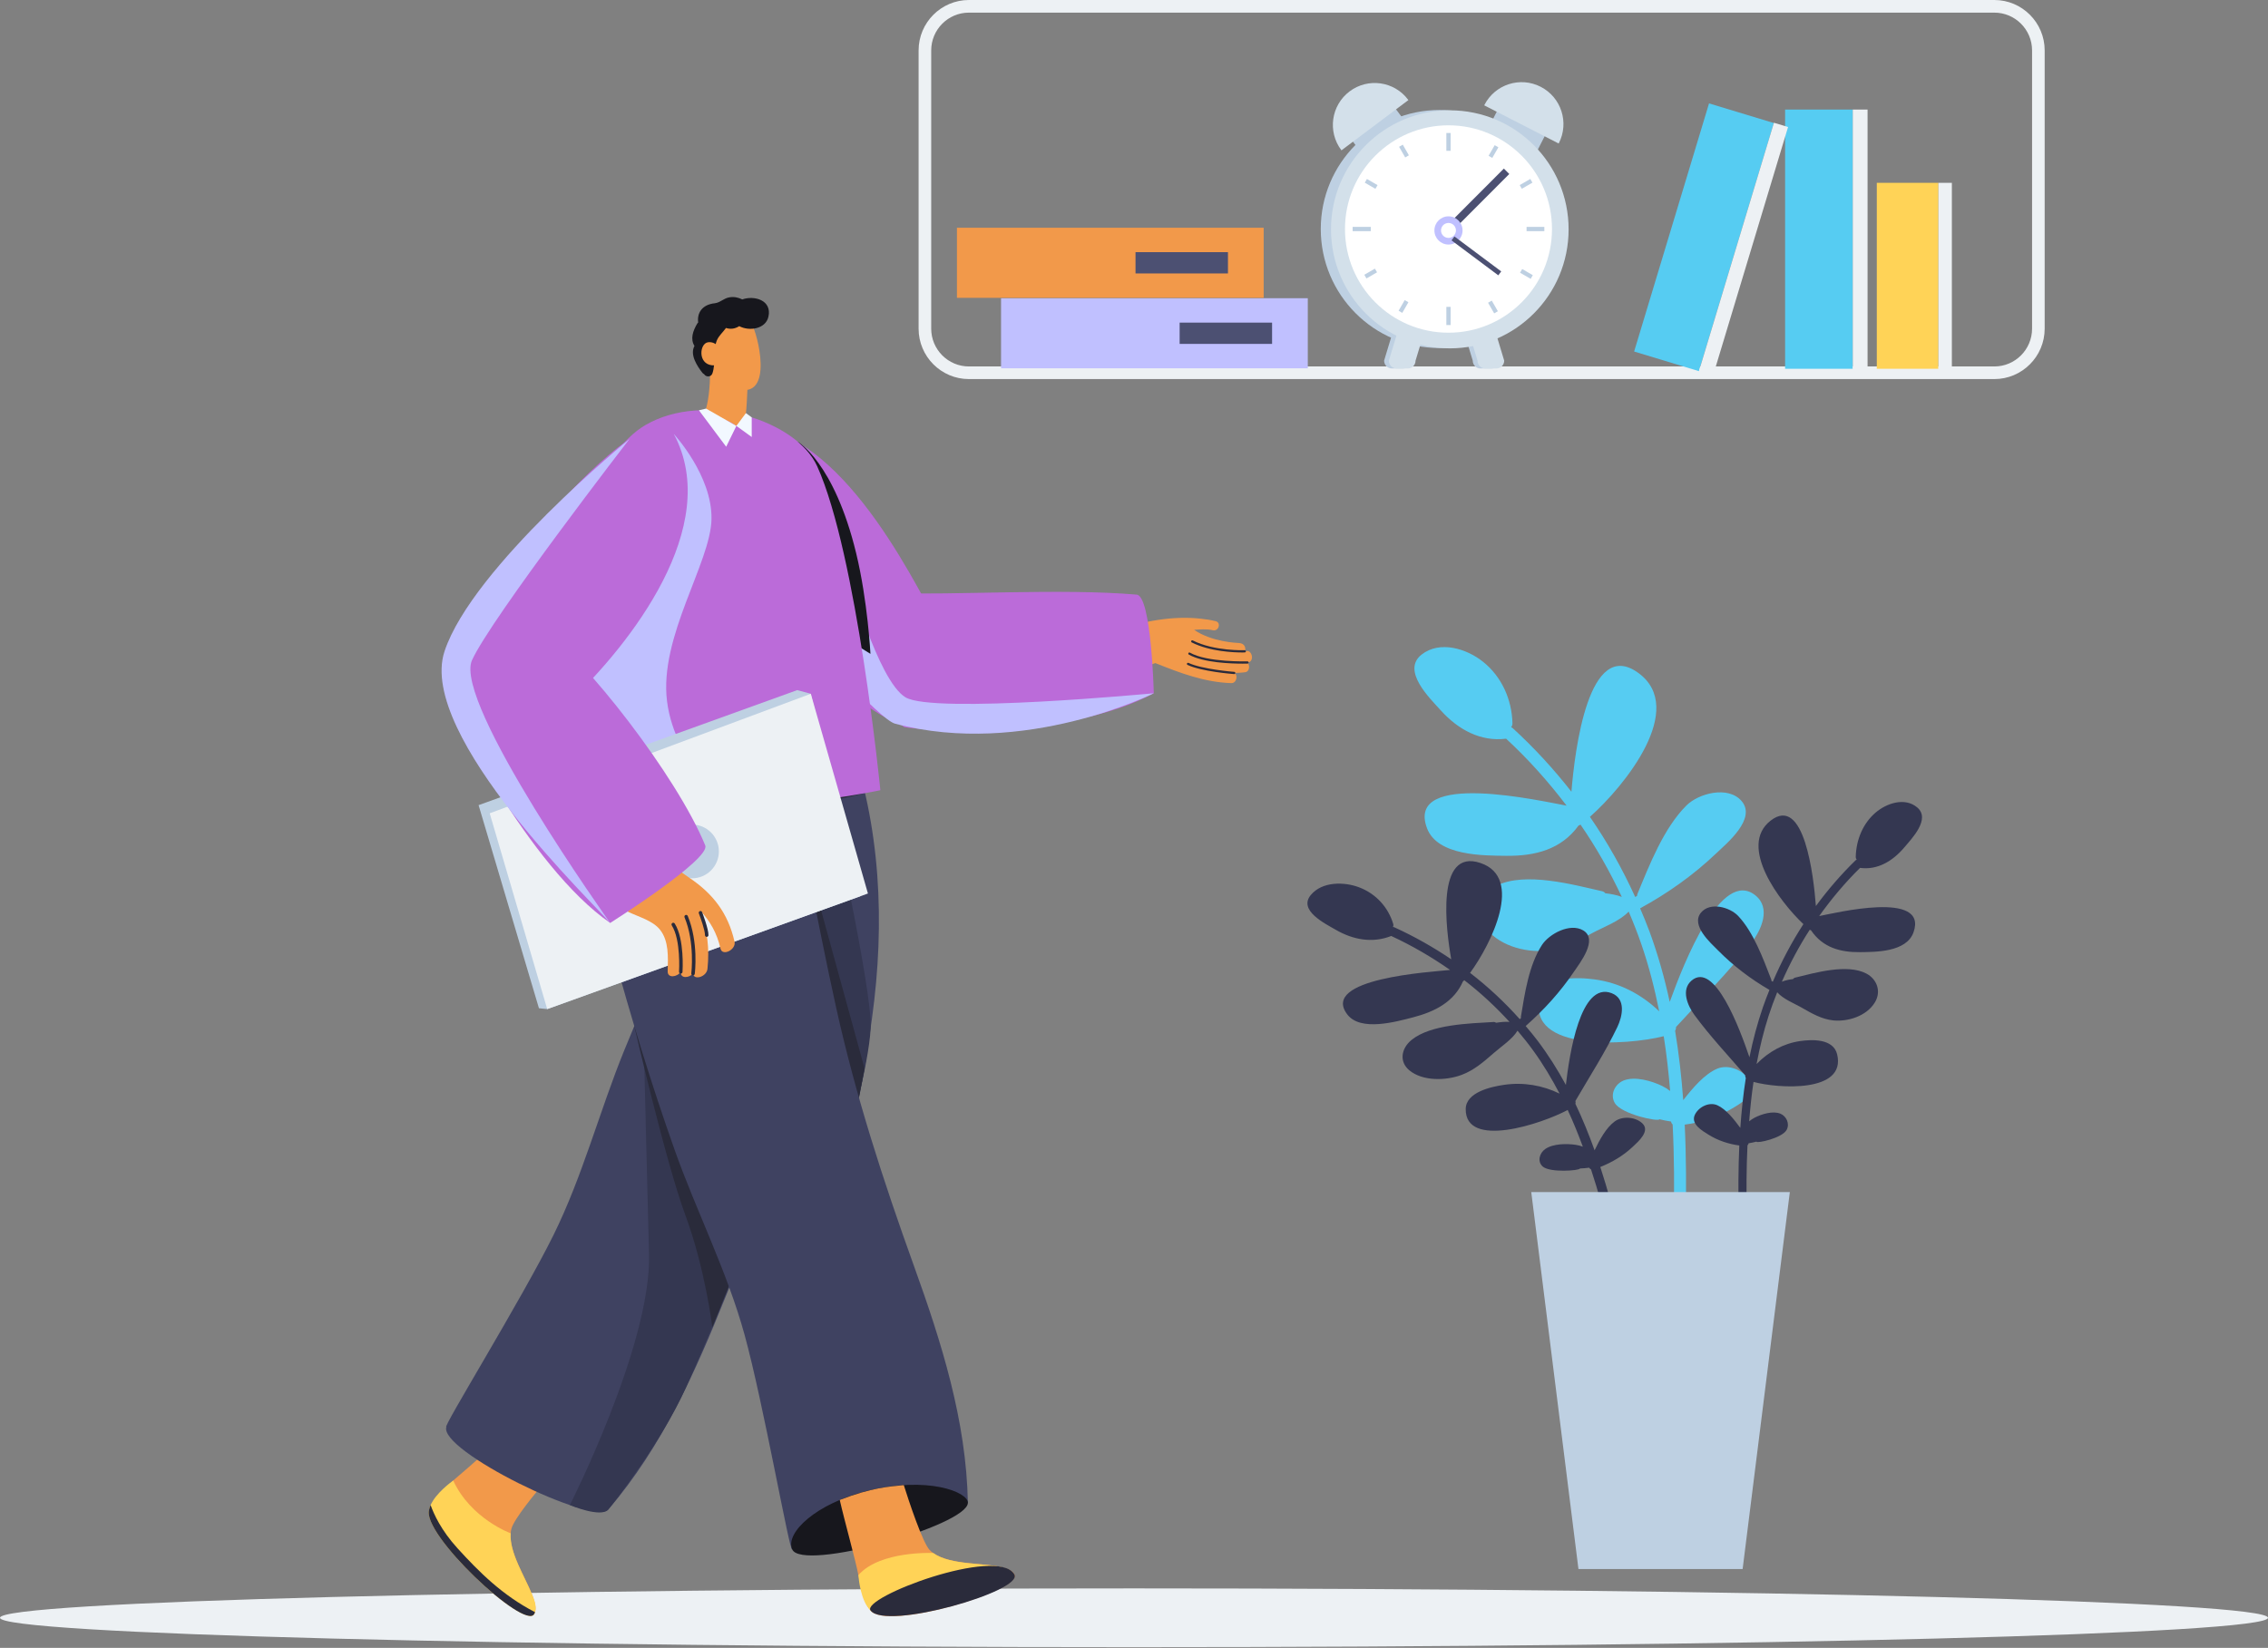 <?xml version="1.0" encoding="utf-8"?>
<?xml-stylesheet href="../css/animation.css" type="text/css"?>

<svg width="688" viewBox="0 0 688 500" fill="none" xmlns="http://www.w3.org/2000/svg">
<rect x="0" y="0" width="688" height="500" fill="#808080" stroke="none"/>
<path d="M344 499.784C533.986 499.784 688 495.792 688 490.869C688 485.945 533.986 481.954 344 481.954C154.014 481.954 0 485.945 0 490.869C0 495.792 154.014 499.784 344 499.784Z" fill="#EDF1F4"/>
<path class="sheet del05" d="M520.881 324.277C517.027 325.937 513.553 330.052 510.609 333.805C510.09 326.751 509.304 319.723 508.148 312.771C508.352 312.409 508.444 312.013 508.425 311.609C516.065 303.229 524.277 295.072 531.242 286.128C534.23 282.291 537.365 275.56 532.482 271.655C522.161 263.404 510.877 291.906 506.513 304.013C504.961 296.805 502.966 289.696 500.412 282.736C499.524 280.321 498.532 277.961 497.531 275.605C505.9 271.049 513.709 265.511 520.679 258.866C523.82 255.869 532.984 248.367 528.268 242.997C524.183 238.348 515.312 240.69 511.574 244.406C504.722 251.226 500.387 262.356 496.728 271.216C496.641 271.423 496.62 271.625 496.601 271.83C496.41 271.935 496.227 272.054 496.036 272.159C492.161 263.619 487.574 255.484 482.306 247.847C492.992 238.378 511.727 215.031 497.061 204.231C481.911 193.07 477.71 227.669 476.696 240.221C471.299 233.326 465.367 226.861 458.895 220.943C458.736 220.798 458.566 220.725 458.4 220.647C458.647 220.353 458.822 219.971 458.809 219.459C458.612 212.17 455.523 205.336 449.929 200.83C444.954 196.823 436.771 194.244 431.224 198.629C425.093 203.474 433.617 211.73 437.051 215.535C442.322 221.375 449.125 225.107 456.878 224.134C463.595 230.337 469.697 237.168 475.225 244.452C468.105 243.191 426.214 233.498 432.88 251.291C436.051 259.752 450.074 259.594 456.894 259.672C465.623 259.774 473.593 257.785 478.858 250.488C479.039 250.431 479.222 250.361 479.41 250.221C479.421 250.216 479.431 250.205 479.442 250.197C484.215 257.114 488.375 264.474 491.978 272.145C490.405 271.534 488.666 271.232 486.963 271.03C486.751 270.755 486.469 270.523 486.036 270.426C477.146 268.402 462.657 264.439 454.019 268.718C449.343 271.035 447.216 276.222 450.23 280.884C454.025 286.753 462.471 289.079 468.89 288.467C474.072 287.974 478.611 285.492 483.15 283.043C486.385 281.299 491.371 279.491 494.063 276.594C495.464 279.855 496.757 283.169 497.924 286.551C500.218 293.21 501.942 299.995 503.321 306.856C497.897 301.639 491.215 298.173 483.739 297.174C478.692 296.5 468.882 295.983 467.153 302.803C463.022 319.106 493.632 317.246 504.69 314.406C505.577 319.909 506.166 325.463 506.642 331.027C505.876 330.426 505.042 329.903 504.149 329.472C501.033 327.971 495.985 326.497 492.586 327.823C489.994 328.831 488.295 331.978 489.83 334.649C491.806 338.079 503.117 340.445 503.391 339.602C504.534 339.895 505.698 340.111 506.879 340.289C506.973 340.636 507.123 340.96 507.398 341.183C507.893 351 507.925 360.852 507.718 370.642C507.667 373.064 511.289 373.064 511.34 370.642C511.547 360.879 511.534 351.041 511.06 341.235C515.933 340.607 520.642 339.162 524.955 336.624C527.644 335.04 533.162 332.127 530.9 328.068C529.018 324.684 524.301 322.803 520.881 324.277Z" fill="#56CCF2"/>
<path class="sheet del04" d="M520.983 335.371C523.589 336.565 525.936 339.524 527.929 342.226C528.279 337.149 528.811 332.097 529.591 327.098C529.454 326.837 529.392 326.554 529.405 326.26C524.242 320.235 518.689 314.366 513.984 307.931C511.964 305.174 509.845 300.329 513.144 297.521C520.12 291.59 527.746 312.086 530.696 320.798C531.745 315.613 533.095 310.502 534.821 305.492C535.421 303.751 536.09 302.056 536.768 300.362C531.113 297.085 525.837 293.102 521.123 288.322C518.999 286.166 512.806 280.768 515.995 276.91C518.754 273.565 524.751 275.247 527.278 277.923C531.912 282.827 534.84 290.833 537.314 297.206C537.37 297.357 537.384 297.502 537.397 297.648C537.526 297.723 537.65 297.81 537.782 297.882C540.401 291.744 543.502 285.891 547.062 280.396C539.839 273.587 527.176 256.794 537.088 249.022C547.328 240.995 550.168 265.883 550.851 274.91C554.497 269.952 558.51 265.303 562.885 261.043C562.992 260.938 563.108 260.884 563.221 260.828C563.054 260.617 562.936 260.343 562.944 259.973C563.076 254.732 565.165 249.814 568.943 246.573C572.305 243.692 577.839 241.835 581.585 244.988C585.731 248.475 579.968 254.414 577.648 257.152C574.085 261.353 569.489 264.037 564.248 263.336C559.709 267.799 555.584 272.711 551.849 277.952C556.662 277.047 584.976 270.073 580.469 282.873C578.325 288.96 568.846 288.844 564.237 288.901C558.337 288.974 552.951 287.543 549.391 282.293C549.27 282.253 549.146 282.205 549.02 282.105C549.014 282.099 549.006 282.091 548.998 282.086C545.771 287.066 542.958 292.356 540.527 297.872C541.59 297.432 542.768 297.217 543.916 297.069C544.058 296.875 544.252 296.705 544.542 296.635C550.552 295.18 560.343 292.329 566.181 295.409C569.344 297.074 570.78 300.806 568.741 304.158C566.176 308.378 560.467 310.054 556.13 309.612C552.628 309.257 549.56 307.47 546.492 305.71C544.306 304.457 540.936 303.156 539.116 301.073C538.169 303.42 537.295 305.805 536.507 308.235C534.958 313.024 533.791 317.907 532.861 322.841C536.526 319.087 541.044 316.597 546.097 315.878C549.509 315.393 556.138 315.021 557.305 319.925C560.099 331.652 539.409 330.316 531.933 328.273C531.334 332.232 530.935 336.225 530.613 340.23C531.129 339.798 531.691 339.421 532.296 339.111C534.404 338.033 537.814 336.972 540.111 337.926C541.861 338.653 543.012 340.914 541.974 342.835C540.638 345.304 532.993 347.007 532.807 346.395C532.035 346.608 531.247 346.764 530.451 346.891C530.387 347.141 530.285 347.376 530.099 347.535C529.766 354.595 529.742 361.682 529.881 368.723C529.916 370.464 527.467 370.464 527.432 368.723C527.292 361.701 527.303 354.625 527.62 347.567C524.326 347.117 521.142 346.077 518.227 344.253C516.409 343.116 512.679 341.019 514.207 338.101C515.484 335.665 518.671 334.309 520.983 335.371Z" fill="#343751"/>
<path class="sheet" d="M489.811 340.278C487.17 342.229 485.275 345.805 483.72 349.022C482.002 344.231 480.087 339.516 477.901 334.927C477.99 334.635 477.984 334.339 477.896 334.064C482.182 326.662 486.95 319.297 490.615 311.642C492.186 308.357 493.331 303.032 488.857 301.335C479.404 297.745 476.091 319.874 475.01 329.187C472.474 324.503 469.616 319.982 466.357 315.673C465.225 314.177 464.023 312.746 462.815 311.318C468.374 306.419 473.322 300.957 477.42 294.897C479.267 292.164 484.887 285.056 480.267 282.305C476.271 279.922 469.906 283.382 467.739 286.743C463.762 292.897 462.525 301.523 461.377 308.435C461.35 308.602 461.374 308.745 461.395 308.888C461.269 309.001 461.151 309.122 461.022 309.235C456.456 304.11 451.419 299.41 445.952 295.196C452.371 286.406 462.361 266.312 449.101 261.849C435.405 257.239 438.657 282.135 440.23 291.065C434.806 287.395 429.048 284.137 422.982 281.364C422.834 281.297 422.691 281.281 422.546 281.262C422.681 281.003 422.742 280.704 422.638 280.348C421.124 275.331 417.48 271.221 412.349 269.254C407.788 267.503 401.033 267.406 397.605 271.599C393.81 276.236 401.889 280.203 405.231 282.132C410.365 285.099 416.272 286.279 422.03 283.997C428.338 286.913 434.292 290.391 439.891 294.304C434.198 294.905 400.286 296.851 408.724 307.829C412.736 313.051 423.452 310.03 428.693 308.672C435.4 306.934 441.136 303.9 443.806 297.74C443.935 297.664 444.062 297.578 444.18 297.443C444.185 297.438 444.193 297.427 444.199 297.422C449.152 301.235 453.715 305.482 457.91 310.063C456.59 309.963 455.2 310.116 453.861 310.329C453.645 310.181 453.387 310.079 453.035 310.1C445.844 310.537 433.999 310.79 428.182 315.549C425.031 318.13 424.372 322.17 427.556 324.784C431.56 328.074 438.468 327.936 443.274 326.185C447.151 324.77 450.166 322.102 453.186 319.464C455.337 317.583 458.819 315.29 460.341 312.725C462.022 314.7 463.638 316.732 465.16 318.842C468.161 322.989 470.754 327.344 473.093 331.822C467.962 329.324 462.191 328.3 456.278 329.16C452.285 329.737 444.672 331.41 444.624 336.506C444.508 348.683 467.615 341.052 475.556 336.786C477.264 340.424 478.754 344.156 480.16 347.923C479.461 347.664 478.724 347.473 477.96 347.36C475.29 346.966 471.149 346.985 468.79 348.61C466.994 349.847 466.279 352.385 467.954 353.924C470.111 355.897 479.221 355.196 479.273 354.549C480.203 354.517 481.136 354.428 482.075 354.304C482.212 354.525 482.389 354.719 482.639 354.819C484.852 361.531 486.724 368.365 488.394 375.207C488.808 376.902 491.586 376.15 491.169 374.458C489.502 367.635 487.649 360.804 485.455 354.091C489.072 352.644 492.409 350.666 495.24 348.009C497.004 346.352 500.689 343.186 498.198 340.836C496.122 338.877 492.156 338.545 489.811 340.278Z" fill="#343751"/>
<path d="M528.628 476.083H478.824L464.51 361.706H542.945L528.628 476.083Z" fill="#BED0E2"/>
<path d="M604.988 115.02H293.921C285.505 115.02 278.658 108.16 278.658 99.725V15.295C278.658 6.861 285.505 0 293.921 0H604.99C613.407 0 620.254 6.861 620.254 15.295V99.725C620.251 108.16 613.405 115.02 604.988 115.02ZM293.921 3.832C287.613 3.832 282.482 8.973 282.482 15.295V99.725C282.482 106.047 287.613 111.189 293.921 111.189H604.99C611.299 111.189 616.43 106.047 616.43 99.725V15.295C616.43 8.973 611.299 3.832 604.99 3.832H293.921Z" fill="#EDF1F4"/>
<path d="M449.139 111.811H452.476C453.791 111.811 454.856 110.744 454.856 109.423L452.556 101.822H444.46L446.756 109.423C446.759 110.744 447.824 111.811 449.139 111.811Z" fill="#BED0E2"/>
<path d="M450.583 111.811H453.92C455.235 111.811 456.3 110.744 456.3 109.423L454.003 101.822H445.906L448.203 109.423C448.203 110.744 449.268 111.811 450.583 111.811Z" fill="#D3E0EA"/>
<path d="M422.25 111.811H425.588C426.903 111.811 427.967 110.744 427.967 109.423L430.264 101.822H422.167L419.87 109.423C419.87 110.744 420.935 111.811 422.25 111.811Z" fill="#BED0E2"/>
<path d="M436.696 105.603C456.6 105.603 472.735 89.434 472.735 69.488C472.735 49.543 456.6 33.374 436.696 33.374C416.792 33.374 400.657 49.543 400.657 69.488C400.657 89.434 416.792 105.603 436.696 105.603Z" fill="#BED0E2"/>
<path d="M450.132 41.541L464.663 48.993L470.782 37.011L456.252 29.559L450.132 41.541Z" fill="#BED0E2"/>
<path d="M450.238 31.959L472.826 43.543L472.88 43.441C476.074 37.192 473.606 29.528 467.367 26.33C461.128 23.128 453.483 25.602 450.291 31.854L450.238 31.959Z" fill="#D3E0EA"/>
<path d="M415.537 49.818L428.598 40.008L420.543 29.238L407.481 39.047L415.537 49.818Z" fill="#BED0E2"/>
<path d="M406.933 45.615L427.239 30.363L427.169 30.272C422.966 24.651 415.014 23.511 409.407 27.723C403.8 31.934 402.66 39.905 406.863 45.521L406.933 45.615Z" fill="#D3E0EA"/>
<path d="M439.799 105.699C459.703 105.699 475.839 89.53 475.839 69.585C475.839 49.64 459.703 33.471 439.799 33.471C419.895 33.471 403.76 49.64 403.76 69.585C403.76 89.53 419.895 105.699 439.799 105.699Z" fill="#D3E0EA"/>
<path d="M423.694 111.811H427.032C428.347 111.811 429.411 110.744 429.411 109.423L431.708 101.822H423.611L421.312 109.423C421.315 110.744 422.379 111.811 423.694 111.811Z" fill="#D3E0EA"/>
<path d="M439.399 100.951C456.739 100.951 470.797 86.864 470.797 69.488C470.797 52.111 456.739 38.024 439.399 38.024C422.058 38.024 408.001 52.111 408.001 69.488C408.001 86.864 422.058 100.951 439.399 100.951Z" fill="white"/>
<path d="M440.047 40.353H438.753V45.756H440.047V40.353Z" fill="#BED0E2"/>
<path d="M451.563 47.27L452.684 47.917L454.539 44.694L453.419 44.046L451.563 47.27Z" fill="#BED0E2"/>
<path d="M461.002 56.159L461.647 57.279L464.866 55.417L464.22 54.297L461.002 56.159Z" fill="#BED0E2"/>
<path d="M468.476 68.842H463.087V70.138H468.476V68.842Z" fill="#BED0E2"/>
<path d="M461.76 81.627L461.114 82.747L464.333 84.609L464.978 83.489L461.76 81.627Z" fill="#BED0E2"/>
<path d="M452.527 91.211L451.406 91.859L453.263 95.085L454.383 94.437L452.527 91.211Z" fill="#BED0E2"/>
<path d="M440.047 93.112H438.753V98.629H440.047V93.112Z" fill="#BED0E2"/>
<path d="M427.239 91.708L426.119 91.061L424.264 94.284L425.384 94.932L427.239 91.708Z" fill="#BED0E2"/>
<path d="M417.729 82.626L417.081 81.505L413.865 83.37L414.512 84.492L417.729 82.626Z" fill="#BED0E2"/>
<path d="M415.826 68.841H410.321V70.137H415.826V68.841Z" fill="#BED0E2"/>
<path d="M417.233 57.294L417.881 56.172L414.662 54.306L414.014 55.428L417.233 57.294Z" fill="#BED0E2"/>
<path d="M426.271 47.769L427.391 47.122L425.535 43.896L424.414 44.544L426.271 47.769Z" fill="#BED0E2"/>
<g class="clock">
<path d="M457.843 52.792L456.204 51.15L437.74 69.651L439.379 71.294L457.843 52.792Z" fill="#4C5072"/>
<path d="M439.399 74.199C441.757 74.199 443.669 72.283 443.669 69.919C443.669 67.556 441.757 65.64 439.399 65.64C437.04 65.64 435.128 67.556 435.128 69.919C435.128 72.283 437.04 74.199 439.399 74.199Z" fill="#C0C0FF"/>
</g>
<path d="M454.509 83.539L455.395 82.349L441.203 71.746L440.317 72.936L454.509 83.539Z" fill="#4C5072"/>

<path d="M439.399 72.188C440.649 72.188 441.663 71.172 441.663 69.919C441.663 68.666 440.649 67.65 439.399 67.65C438.148 67.65 437.134 68.666 437.134 69.919C437.134 71.172 438.148 72.188 439.399 72.188Z" fill="white"/>
<path d="M562.043 33.242H541.514V111.895H562.043V33.242Z" fill="#56CCF2"/>
<path d="M566.526 33.242H562.043V111.895H566.526V33.242Z" fill="#EDF1F4"/>
<path d="M538.087 37.328L518.437 31.373L495.715 106.659L515.364 112.615L538.087 37.328Z" fill="#56CCF2"/>
<path d="M515.406 112.526L519.697 113.826L542.411 38.54L538.12 37.24L515.406 112.526Z" fill="#EDF1F4"/>
<path d="M588.017 55.473H569.328V111.895H588.017V55.473Z" fill="#FFD357"/>
<path d="M592.099 55.473H588.017V111.895H592.099V55.473Z" fill="#EDF1F4"/>
<path d="M396.72 90.485H303.672V111.754H396.72V90.485Z" fill="#C0C0FF"/>
<path d="M385.886 97.89H357.844V104.346H385.886V97.89Z" fill="#4C5072"/>
<path d="M383.336 69.103H290.288V90.372H383.336V69.103Z" fill="#F2994A"/>
<path d="M372.502 76.51H344.46V82.967H372.502V76.51Z" fill="#4C5072"/>
<path d="M378.432 201.011C378.55 200.981 378.671 200.978 378.792 200.946C380.569 200.434 379.755 197.066 377.972 197.58C377.848 197.618 377.722 197.602 377.598 197.629C378.017 196.753 377.684 195.188 375.826 195.101C375.288 195.077 367.664 194.824 362.243 191.108C363.73 190.978 366.215 190.798 367.893 191.224C369.67 191.674 370.558 188.906 368.764 188.472C368.482 188.405 366.142 187.898 365.801 187.928C357.424 186.645 348.214 188.119 340.144 190.814C338.797 191.151 337.455 191.542 336.124 192.037C335.648 192.213 335.371 192.792 335.336 193.258C335.143 195.643 335.96 200.871 336.535 203.183C336.592 203.414 336.713 203.6 336.853 203.767C335.718 204.772 336.909 206.874 338.431 206.079C342.494 203.951 350.403 201.202 350.476 201.194C358.008 204.209 365.355 207.006 373.513 207.273C375.159 207.327 375.654 204.74 374.395 204.199C374.387 204.182 374.385 204.166 374.374 204.15C374.398 204.15 374.425 204.147 374.446 204.147C374.928 204.204 377.173 204.085 377.845 203.945C379.144 203.67 379.152 201.714 378.432 201.011Z" fill="#F2994A"/>
<path d="M376.815 197.974C374.406 197.974 367.054 197.729 361.52 194.926C361.353 194.843 361.289 194.641 361.369 194.474C361.455 194.309 361.654 194.234 361.821 194.325C368.347 197.626 377.493 197.287 377.587 197.29C377.77 197.306 377.929 197.427 377.937 197.613C377.945 197.796 377.8 197.955 377.614 197.963C377.598 197.963 377.31 197.974 376.815 197.974Z" fill="#2A2B3C"/>
<path d="M376.974 201.366C373.54 201.366 365.013 201.102 360.635 198.615C360.474 198.526 360.417 198.319 360.509 198.157C360.6 197.99 360.802 197.931 360.966 198.031C366.247 201.027 378.3 200.671 378.421 200.671C378.579 200.669 378.76 200.811 378.768 200.997C378.773 201.183 378.628 201.34 378.442 201.345C378.346 201.35 377.81 201.366 376.974 201.366Z" fill="#2A2B3C"/>
<path d="M374.395 204.533C374.387 204.533 374.379 204.533 374.371 204.533C373.973 204.501 364.545 203.773 360.243 201.749C360.073 201.671 360.003 201.469 360.081 201.302C360.162 201.132 360.366 201.062 360.53 201.138C364.723 203.107 374.325 203.854 374.422 203.859C374.608 203.875 374.747 204.034 374.731 204.223C374.718 204.398 374.57 204.533 374.395 204.533Z" fill="#2A2B3C"/>
<path d="M131.202 457.856C132.361 454.719 133.7 452.523 137.424 449.271C137.448 449.222 137.483 449.212 137.483 449.212C140.388 446.695 144.139 443.617 148.813 439.131C155.729 441.515 164.175 442.116 165.719 449.212C162.312 453.049 155.89 460.982 155.148 463.822C155.019 464.275 154.938 464.752 154.909 465.25C154.387 471.882 160.75 480.532 162.14 486.088C162.57 487.57 162.597 488.829 162.059 489.748C159.375 494.474 128.475 465.409 131.202 457.856Z" fill="#F2994A"/>
<path d="M162.266 489.146C162.229 489.375 162.151 489.532 162.035 489.723C159.265 494.854 127.55 465.271 130.204 457.982V457.942C130.282 457.519 130.435 457.096 130.629 456.67C132.207 453.083 136.787 449.726 137.441 449.265C137.441 449.224 137.481 449.225 137.481 449.225C142.87 460.871 154.914 465.228 154.914 465.228C154.454 471.054 159.265 478.421 161.419 483.859C162.382 485.905 162.766 487.756 162.266 489.146Z" fill="#FFD357"/>
<path d="M257.304 223.183C257.465 222.566 257.293 221.932 256.688 221.493C256.5 220.989 256.331 220.485 256.14 219.984C255.481 218.286 253.273 218.4 252.536 219.515C238.782 213.457 223.586 209.442 210.608 219.76C197.485 230.192 193.919 247.618 195.108 263.547C196.684 284.66 201.769 306.92 207.179 327.362C211.974 345.468 219.662 362.606 233.218 375.813C233.82 376.398 234.818 376.565 235.549 376.112C257.245 362.728 261.356 331.981 264.532 308.896C268.501 280.044 267.208 250.666 257.304 223.183Z" fill="#3F4261"/>
<path d="M251.536 241.496C251.536 241.496 264.686 300.52 264.113 311.94C263.543 323.36 257.132 345.702 257.132 345.702L233.178 316.397L226.909 245.85L251.536 241.496Z" fill="#343751"/>
<path d="M218.127 256.058C217.25 257.699 216.392 259.354 215.561 261.022C206.182 279.893 197.318 299.168 189.372 318.688C181.835 337.198 176.771 356.789 167.908 374.73C158.3 394.175 133.928 433.609 135.41 432.949C132.99 440.06 179.756 463.008 184.537 458.009C200.806 439.028 210.928 416.344 220.165 393.323C230.359 367.92 241.17 343.25 254.537 319.324C254.604 319.203 254.677 319.082 254.744 318.96C246.467 295.786 234.646 274.595 218.127 256.058Z" fill="#3F4261"/>
<path d="M162.266 489.147C162.229 489.376 162.151 489.532 162.035 489.723C159.265 494.854 127.55 465.272 130.204 457.982V457.942C130.282 457.519 130.435 457.096 130.629 456.67C131.554 459.292 133.786 464.307 138.788 469.782C145.255 476.88 152.335 484.016 162.266 489.147Z" fill="#2A2B3B"/>
<path d="M194.89 300.881C194.89 300.881 196.203 353.449 196.875 380.733C197.547 408.017 172.869 456.672 172.869 456.672C172.869 456.672 182.332 460.655 184.537 458.012C186.742 455.368 200.653 437.37 207.913 421.402C215.174 405.436 223.432 384.438 223.432 384.438L194.89 300.881Z" fill="#343751"/>
<path d="M243.549 256.058L262.26 324.169L258.181 345.7L243.549 256.058Z" fill="#2A2B3B"/>
<path d="M192.395 311.256L223.43 384.436L216.091 402.706C216.091 402.706 213.908 384.886 207.911 368.718C201.917 352.55 192.395 311.256 192.395 311.256Z" fill="#2A2B3B"/>
<path d="M293.609 456.01C293.133 430.992 285.61 407.314 277.203 383.98C267.926 358.224 259.595 332.609 253.671 305.839C250.673 292.296 248.021 278.68 245.281 265.082C243.342 255.468 242.277 244.554 235.267 237.06C222.069 222.951 201.737 226.882 188.211 237.898C187.393 237.58 177.374 232.374 176.895 233.411C169.527 249.453 181.356 271.867 185.849 288.351C191.394 308.688 197.59 328.981 204.633 348.847C211.31 367.685 220.552 385.681 225.861 404.98C231.613 425.899 239.637 471.579 240.304 470.1C256.288 449.087 282.426 453.385 293.609 456.01Z" fill="#3F4261"/>
<path d="M293.609 456.009C293.365 462.927 243.227 477.014 240.306 470.097C238.177 465.047 247.532 456.244 262.97 452.39C281.482 447.766 293.722 452.743 293.609 456.009Z" fill="#17171D"/>
<path d="M264.097 488.677C262.013 486.069 261.27 482.876 260.407 478.001C260.378 477.955 260.386 477.92 260.386 477.92C259.732 474.129 256.175 461.445 254.741 455.118C264.395 451.359 269.857 451.049 274.17 450.617C275.698 455.522 279.935 468.171 281.982 470.27C282.305 470.615 282.67 470.927 283.082 471.213C288.484 475.077 299.16 474.064 304.629 475.735C306.119 476.128 307.208 476.753 307.719 477.691C310.379 482.431 269.158 494.913 264.097 488.677Z" fill="#F2994A"/>
<path d="M304.632 475.732L290.531 482.919C290.531 482.919 267.313 491.723 264.099 488.678C261.08 485.829 260.461 478.88 260.41 478.001C260.381 477.955 260.389 477.921 260.389 477.921C266.961 470.443 283.085 471.213 283.085 471.213C288.484 475.075 299.16 474.062 304.632 475.732Z" fill="#FFD357"/>
<path d="M307.709 477.694C310.661 482.738 268.8 494.8 264.091 488.664C261.069 484.724 302.634 469.017 307.709 477.694Z" fill="#2A2B3B"/>
<path d="M217.605 129.661C248.564 122.773 271.787 165.524 283.609 187.885C295.433 210.248 283.13 223.673 273.135 219.83C241.783 207.774 198.84 133.835 217.605 129.661Z" fill="#BB6BD9"/>
<path d="M344.81 180.42C321.907 178.461 289.684 180.647 269.739 179.949C255.71 179.458 269.9 219.811 274.514 220.66C279.129 221.506 323.324 224.621 350.008 210.35C350.005 210.35 349.295 180.803 344.81 180.42Z" fill="#BB6BD9"/>
<path d="M350.005 210.351C350.005 210.351 310.599 229.981 271.519 219.577C266.665 218.287 245.776 194.191 245.776 194.191L257.481 174.161C257.481 174.161 266.224 206.435 274.673 211.577C283.122 216.718 350.005 210.351 350.005 210.351Z" fill="#C0C0FF"/>
<path d="M261.854 240.749C261.854 240.749 211.329 254.268 158.007 244.745L159.655 232.083L261.854 240.749Z" fill="#2A2B3B"/>
<path d="M241.947 133.99C241.947 133.99 252.999 140.156 259.713 167.836C263.233 182.342 264.051 198.391 264.051 198.391L253.819 192.059L241.947 133.99Z" fill="#17171D"/>
<path d="M155.605 239.882C155.605 239.882 167.792 145.206 195.805 128.965C213.838 118.51 241.664 127.704 247.876 141.428C259.993 168.197 267.06 239.774 267.06 239.774C267.06 239.774 202.275 253.382 155.605 239.882Z" fill="#BB6BD9"/>
<path d="M226.958 112.204C226.958 112.204 226.632 122.932 226.272 125.344C226.162 126.079 224.656 128.367 223.379 129.232C218.885 126.006 215.166 126.764 213.752 125.344C214.843 122.331 215.408 117.925 215.408 112.204C215.411 106.791 226.958 112.204 226.958 112.204Z" fill="#F2994A"/>
<path d="M213.948 103.503C213.948 103.503 216.451 118.078 225.64 118.364C234.829 118.649 229.074 98.52 227.694 97.965C226.315 97.41 217.355 95.451 213.948 103.503Z" fill="#F2994A"/>
<path d="M204.423 131.714C204.423 131.714 216.099 144.29 215.833 157.54C215.569 170.787 199.881 193.244 202.347 212.781C204.813 232.317 222.348 245.33 222.348 245.33C222.348 245.33 186.438 247.238 167.166 243.031C147.893 238.825 166.208 186.653 166.208 186.653L204.423 131.714Z" fill="#C0C0FF"/>
<path d="M225.161 90.849C223.924 90.229 222.566 89.965 221.171 90.232C219.49 90.552 218.433 91.843 216.804 92.016C213.168 92.404 211.399 94.756 211.789 97.855C211.694 97.944 211.6 98.025 211.525 98.149C210.194 100.412 209.339 102.805 210.67 104.974C209.212 107.591 211.428 111.024 213.109 113.161C213.251 113.342 213.415 113.444 213.585 113.517C214.053 114.403 215.688 114.549 216.115 113.285C217.193 110.097 216.255 106.26 217.449 103.306C218.022 101.892 219.28 100.852 220.227 99.515C221.641 99.962 222.975 99.76 224.25 98.963C227.275 100.569 232.263 99.86 233.105 96.095C234.229 91.089 228.851 89.558 225.161 90.849Z" fill="#17171D"/>
<path d="M218.686 106.157C218.686 106.157 217.293 103.474 214.752 103.856C212.211 104.239 211.627 110.302 215.927 110.83C220.224 111.356 218.686 106.157 218.686 106.157Z" fill="#F2994A"/>
<path d="M223.379 129.232L220.286 135.548L212.022 124.492L214.185 123.972L223.379 129.232Z" fill="#F2F8FF"/>
<path d="M223.379 129.232L228.036 132.6V126.642L226.272 125.343L223.379 129.232Z" fill="#F2F8FF"/>
<g class="boyLeftHand2">
<path d="M204.423 131.714C219.348 159.755 191.04 195.586 172.713 212.996C154.385 230.407 133.501 204.872 135.195 197.61C136.889 190.348 195.377 114.721 204.423 131.714Z" fill="#BB6BD9"/>
<path d="M260.924 271.959L165.999 306.182L163.487 305.92L145.18 244.298L241.842 209.394L245.953 210.507L260.924 271.959Z" fill="#BED0E2"/>
<path d="M263.29 271.108L165.999 306.182L148.552 246.777L245.953 210.507L263.29 271.108Z" fill="#EDF1F4"/>
<path d="M209.933 266.497C214.426 266.497 218.067 262.848 218.067 258.346C218.067 253.844 214.426 250.194 209.933 250.194C205.441 250.194 201.799 253.844 201.799 258.346C201.799 262.848 205.441 266.497 209.933 266.497Z" fill="#BED0E2"/>
<path d="M214.617 293.945C215.257 287.739 214.582 282.21 212.496 276.944C212.587 276.834 212.636 276.71 212.714 276.594C215.354 279.547 217.476 283.018 218.57 287.833C219.127 290.272 223.373 288.141 222.822 285.724C220.843 277.02 216.276 271.164 209.091 266.324C199.007 259.531 189.867 249.598 185.113 238.399C184.984 238.095 184.787 237.887 184.556 237.731C184.094 237.138 183.249 236.831 182.147 237.281C175.384 240.046 168.623 242.813 161.863 245.578C160.446 246.16 159.876 248.017 160.594 248.887C167.392 257.111 174.945 264.942 183.142 271.908C185.408 273.832 187.702 275.279 190.48 276.632C193.72 278.213 198.02 279.305 200.239 282.126C202.909 285.521 202.662 290.286 202.543 294.732C202.487 296.882 205.391 296.505 206.512 294.88C206.512 294.904 206.512 294.929 206.512 294.95C206.418 296.971 208.968 296.783 210.234 295.414C210.428 297.553 214.359 296.438 214.617 293.945Z" fill="#F2994A"/>
<path d="M214.381 284.269C214.375 284.269 214.37 284.269 214.365 284.266C214.072 284.258 213.843 284.013 213.851 283.722C213.891 282.369 212.531 278.51 212.001 277.141C211.896 276.867 212.031 276.559 212.305 276.454C212.576 276.349 212.883 276.487 212.988 276.756C213.069 276.966 214.962 281.911 214.908 283.754C214.903 284.04 214.666 284.269 214.381 284.269Z" fill="#2A2B3C"/>
<path d="M210.237 295.944C210.215 295.944 210.191 295.942 210.17 295.939C209.879 295.901 209.672 295.637 209.71 295.346C209.721 295.255 210.834 285.987 207.655 278.335C207.542 278.065 207.672 277.755 207.94 277.642C208.212 277.523 208.521 277.655 208.632 277.928C211.923 285.845 210.81 295.087 210.761 295.478C210.726 295.745 210.501 295.944 210.237 295.944Z" fill="#2A2B3C"/>
<path d="M206.512 295.408C206.502 295.408 206.488 295.406 206.478 295.406C206.187 295.387 205.967 295.134 205.985 294.843C205.991 294.746 206.588 285.22 203.788 280.792C203.63 280.545 203.705 280.216 203.953 280.062C204.2 279.909 204.525 279.981 204.681 280.226C207.666 284.945 207.069 294.511 207.042 294.913C207.023 295.193 206.789 295.408 206.512 295.408Z" fill="#2A2B3C"/>
<path d="M213.937 256.521C205.211 235.211 176.978 199.364 165.267 191.606C153.556 183.85 133.778 205.931 135.133 210.431C136.489 214.934 160.239 262.789 185.099 280.051C185.099 280.051 215.647 260.695 213.937 256.521Z" fill="#BB6BD9"/>
<path d="M190.975 133.166C190.975 133.166 143.311 172.037 134.845 197.626C126.38 223.212 181.144 275.08 185.099 280.052C185.099 280.052 137.36 213.107 143.187 200.307C149.014 187.508 190.975 133.166 190.975 133.166Z" fill="#C0C0FF"/>
</g>
</svg>
